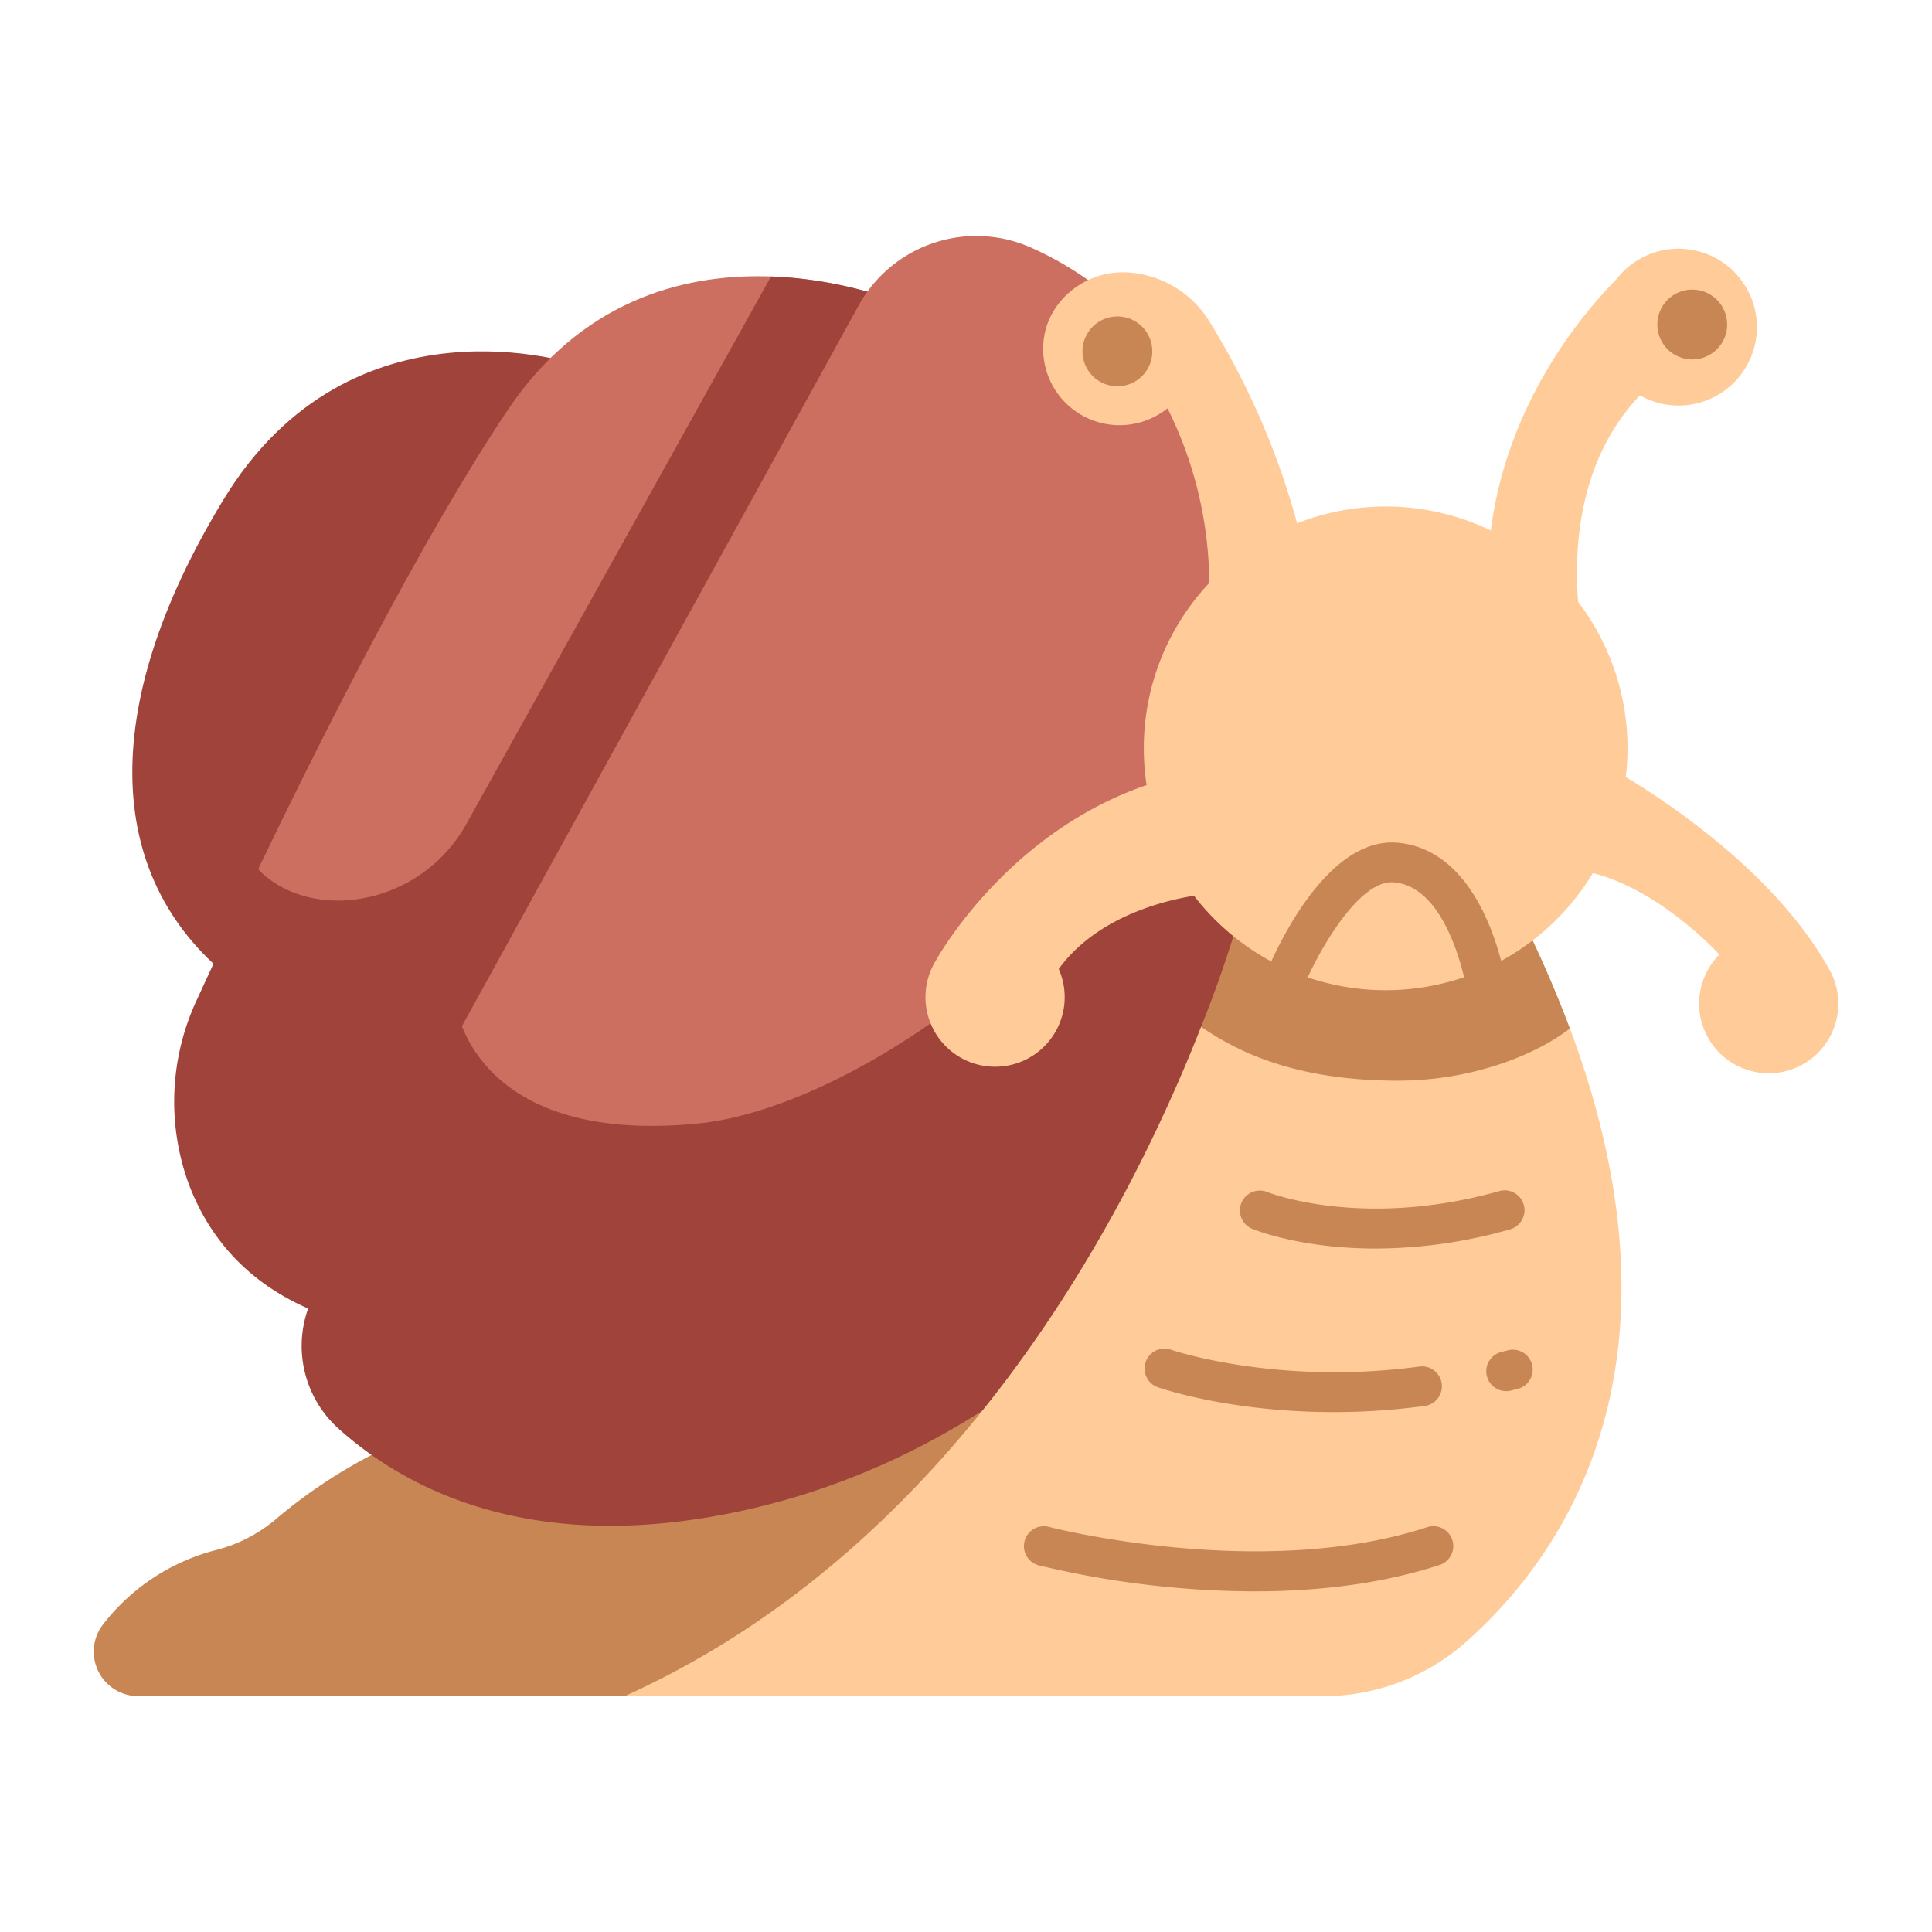<svg id="Flat" height="512" viewBox="0 0 340 340" width="512" xmlns="http://www.w3.org/2000/svg"><path d="m82.948 249.138a90.991 90.991 0 0 0 -34.281 18.107 26.218 26.218 0 0 1 -10.516 5.5 36.727 36.727 0 0 0 -19.971 13.064 7.831 7.831 0 0 0 6.142 12.682h85.616s60.535-6.94 83.284-62.848z" fill="#c88655"/><path d="m101.7 64.222s-39.761-13.5-62.377 23.71-20.792 67.483 2.189 84.992z" fill="#a0433a"/><path d="m160.423 54.008s-45.232-20.427-71.131 18.239c-14.836 22.153-31.948 55.914-43.859 80.715 40.681 50.077 77.945-20.562 114.99-98.954z" fill="#cc6f60"/><path d="m160.423 54.008a72.717 72.717 0 0 0 -24.741-5.348l-53.514 96.174a26.189 26.189 0 0 1 -21.178 13.609c-10.541.609-15.549-5.474-15.556-5.481-4.457 9.282-8.192 17.318-10.8 23.009a42.24 42.24 0 0 0 -1.47 32.242c3.739 10.075 11.945 20.552 29.5 24.9z" fill="#a0433a"/><path d="m208.573 215.238 22.252-80.989s-1.8-48.141-33.181-79.876a56.906 56.906 0 0 0 -16.639-10.984 23.662 23.662 0 0 0 -29.952 10.466l-69.759 126.729s-6.112 33.668 14.24 50.86 113.039-16.206 113.039-16.206z" fill="#cc6f60"/><path d="m122.948 197.707c-30.052 3-39.056-10.46-41.654-17.123l-25.734 46.751a19.578 19.578 0 0 0 3.862 23.941c10.941 9.9 31.39 21.319 64.889 15.791 55.445-9.15 84.262-51.829 84.262-51.829l22.252-80.989a144.558 144.558 0 0 0 -9.565-42.418c-8.744 61.51-67.712 102.816-98.312 105.876z" fill="#a0433a"/><path d="m211.369 180.7c-13 33.1-43.212 91.5-101.431 117.791h122.79a37.816 37.816 0 0 0 24.936-9.244c16.78-14.7 41.081-48.074 18.617-108.259z" fill="#fc9"/><g fill="#c88655"><path d="m220.312 216.225c.5.209 8.592 3.5 21.765 3.5a87.1 87.1 0 0 0 23.589-3.357 3.5 3.5 0 1 0 -1.892-6.738c-24.1 6.765-40.573.217-40.773.136a3.5 3.5 0 0 0 -2.689 6.462z"/><path d="m269.618 240.146a3.5 3.5 0 0 0 -4.266-2.509l-1.076.273a3.5 3.5 0 1 0 1.7 6.789l1.131-.287a3.5 3.5 0 0 0 2.511-4.266z"/><path d="m203.772 244.14c.639.224 12.746 4.367 30.906 4.367a119.6 119.6 0 0 0 16.085-1.087 3.5 3.5 0 0 0 -.941-6.936c-25.032 3.395-43.56-2.888-43.743-2.953a3.5 3.5 0 0 0 -2.307 6.609z"/><path d="m251.167 268.757c-29.224 9.545-66.234.04-66.606-.058a3.5 3.5 0 0 0 -1.779 6.77 164.285 164.285 0 0 0 37.988 4.583c10.484 0 21.912-1.16 32.571-4.641a3.5 3.5 0 1 0 -2.174-6.654z"/><path d="m276.274 180.991a207.252 207.252 0 0 0 -9.408-21.306l-47.426-3.085a215.583 215.583 0 0 1 -8.073 24.1c4.8 3.2 14.693 9.482 34.63 9.482 13.012-.001 24.29-4.526 30.277-9.191z"/></g><path d="m302.586 167.988a12.249 12.249 0 1 0 19.46 2.824c-.013-.024-.028-.047-.041-.071-9.3-16.8-28.211-29.443-36.654-34.445 0 0-.43 6.514-6.109 17.124 9.264 1.862 18.464 9.402 23.344 14.568z" fill="#fc9"/><path d="m164.719 169.009a12.248 12.248 0 1 0 21.6 1.515c6.486-8.909 18.044-12.122 25.045-13.072-6.943-11.036-8.6-19.615-8.6-19.615-25.584 8.291-38.044 31.171-38.045 31.172z" fill="#fc9"/><path d="m295.39 43.77a13.732 13.732 0 0 0 -7.743 2.377l-.01.008a13.848 13.848 0 0 0 -3.121 2.938c-6.119 6.191-19.31 21.878-22.157 44.266a42.6 42.6 0 0 0 -34.081-1.272 135.433 135.433 0 0 0 -15.367-35.395 18.185 18.185 0 0 0 -13.926-8.706c-.237-.018-.477-.033-.722-.045-7.5-.357-14.335 5.313-14.67 12.813a13.451 13.451 0 0 0 21.867 11.105 69.717 69.717 0 0 1 7.354 30.729 42.4 42.4 0 0 0 -11.524 29.112 42.888 42.888 0 0 0 .447 6.142s1.507 8.849 8.449 19.885a42.8 42.8 0 0 0 13.537 11.473c2 .132 4.18 1.279 6.421 2.8a42.744 42.744 0 0 0 27.506-.028 9.543 9.543 0 0 1 6.527-2.871 42.767 42.767 0 0 0 16.062-15.313c5.679-10.61 5.863-17.014 5.863-17.014a42.353 42.353 0 0 0 -8.368-30.83c-.78-9.711.123-25.087 10.864-36.36a13.8 13.8 0 1 0 6.792-25.814z" fill="#fc9"/><path d="m245.841 148.3c-.3-.024-.6-.036-.9-.036-10.6 0-18.468 14.91-21.207 20.918a42.29 42.29 0 0 0 6.418 2.8c3.095-6.711 9.572-17.191 15.135-16.7 7.659.612 11.16 11.644 12.365 16.689a42.273 42.273 0 0 0 6.518-2.887c-1.82-6.967-6.73-19.855-18.329-20.784z" fill="#c88655"/><circle cx="196.642" cy="61.836" fill="#c88655" r="6.149"/><circle cx="297.807" cy="57.114" fill="#c88655" r="6.149"/></svg>